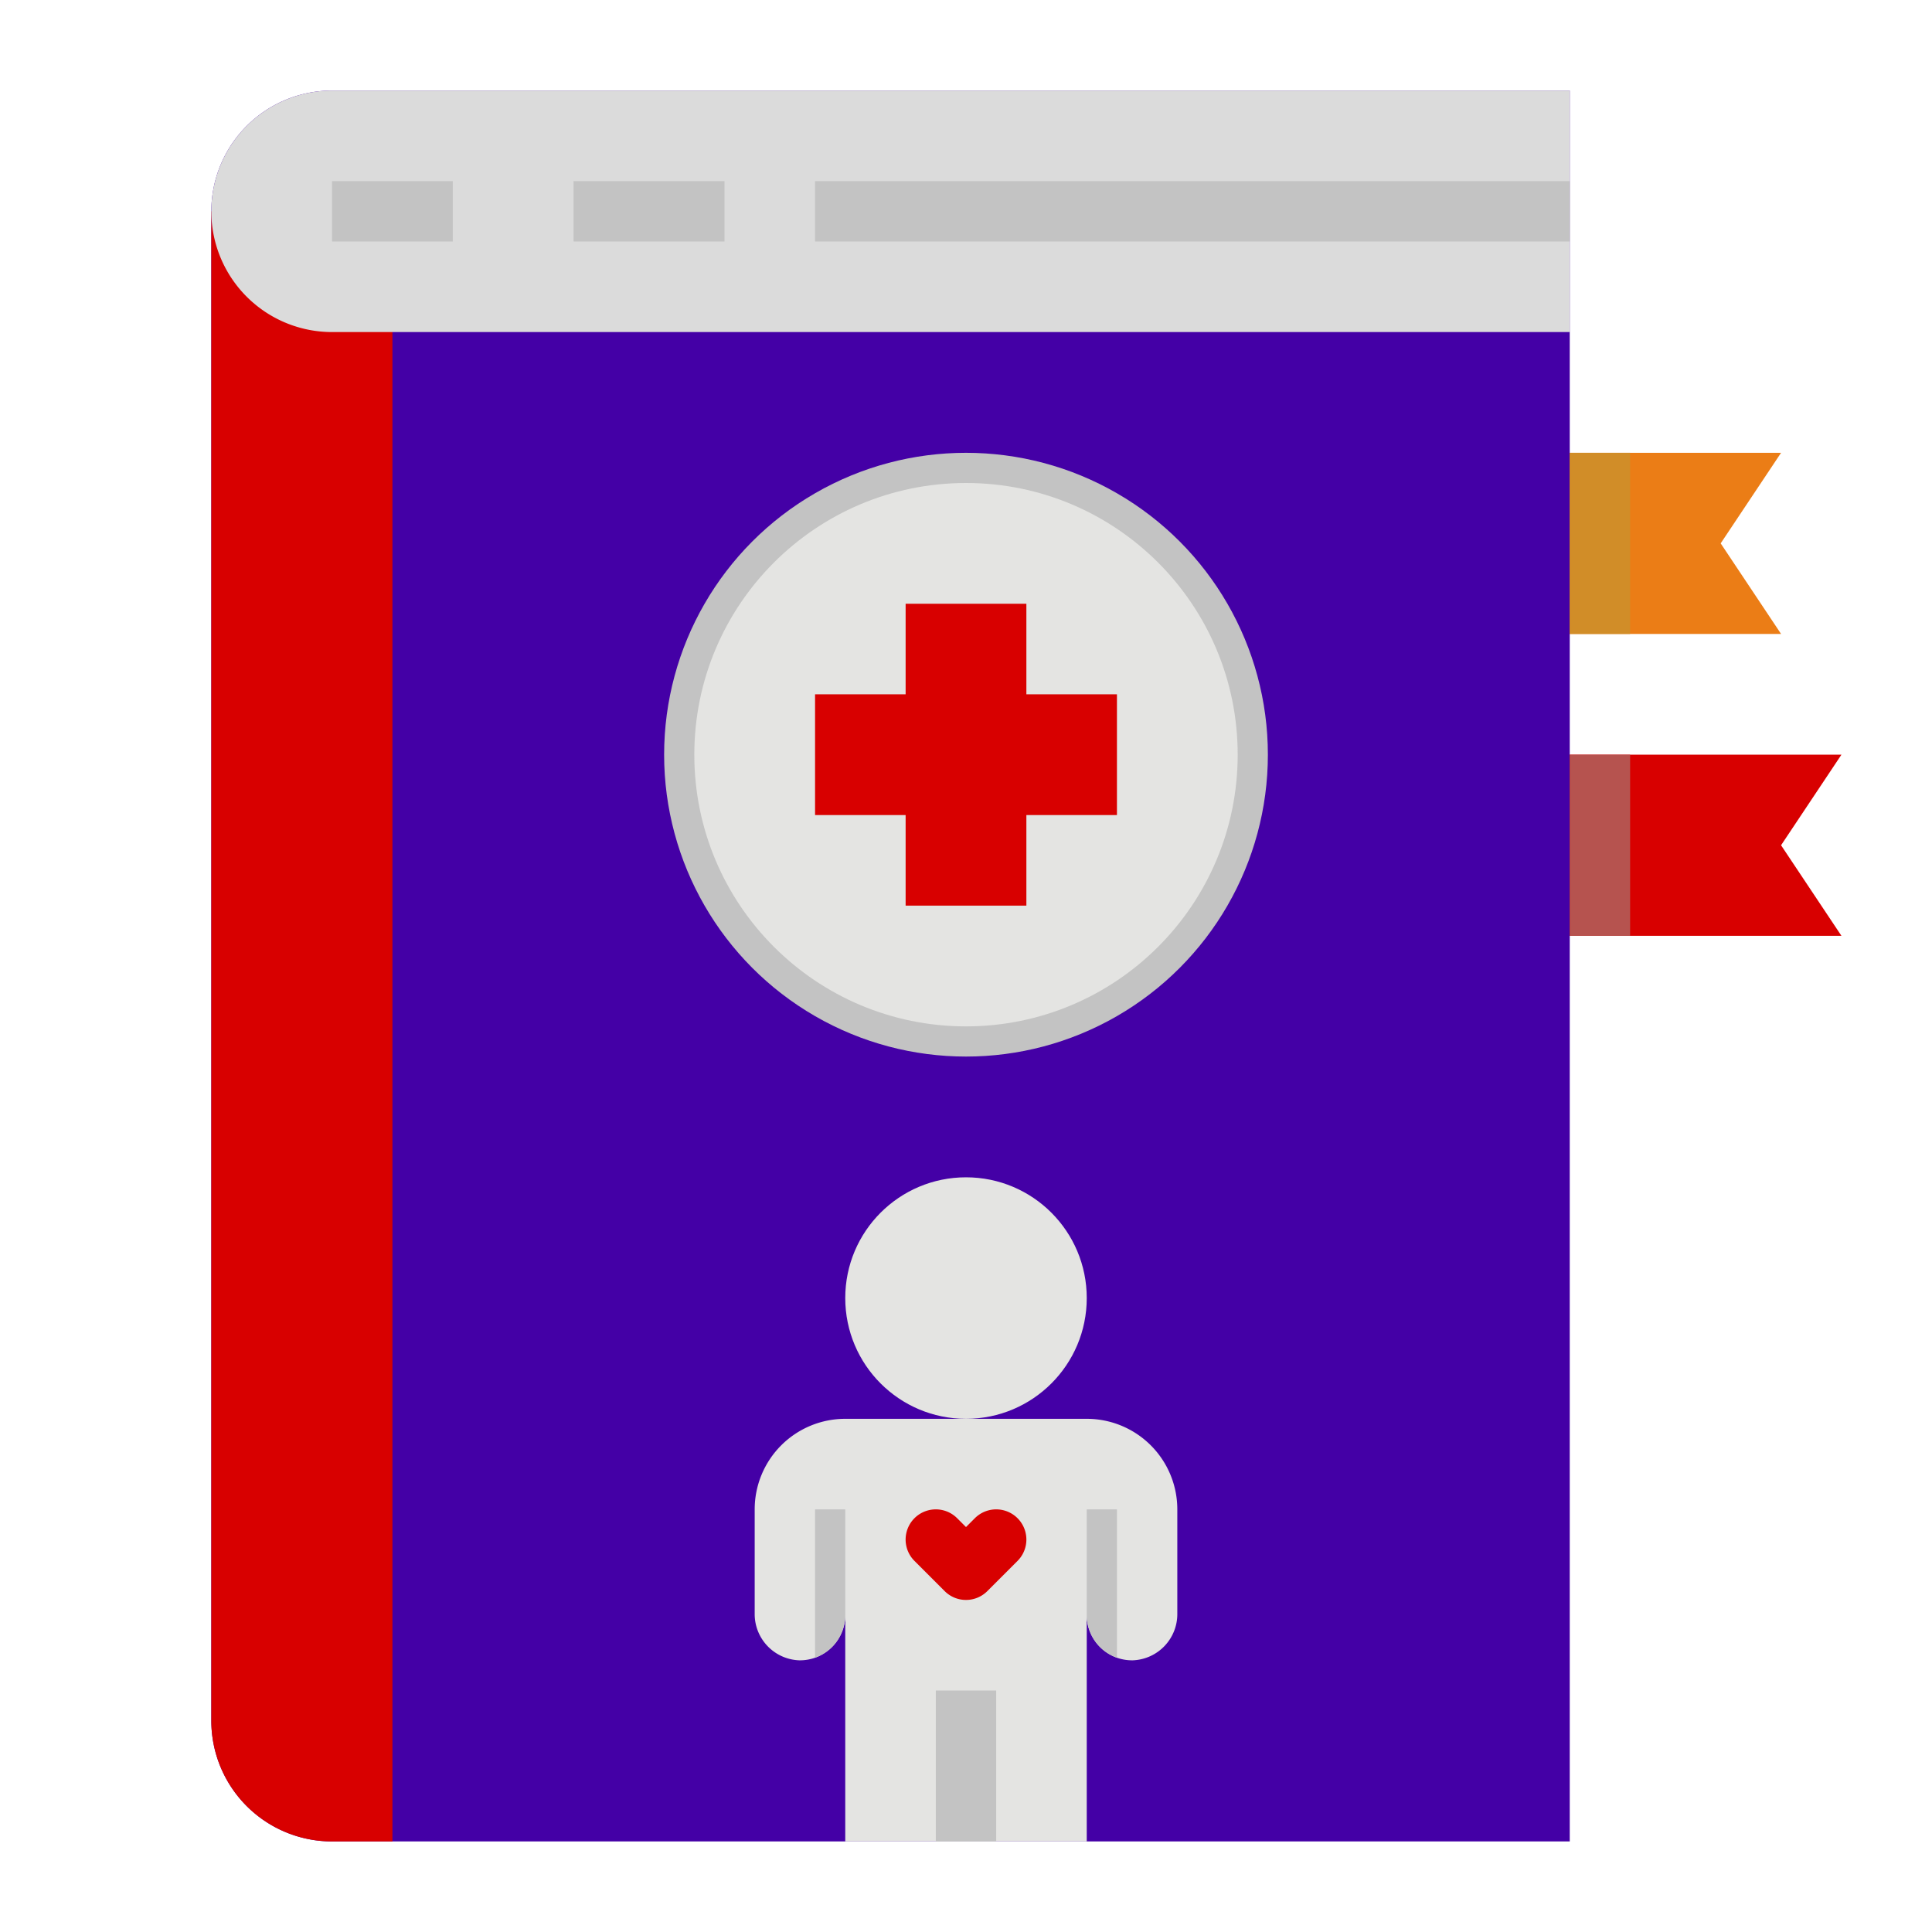 <?xml version="1.0"?>
<svg xmlns="http://www.w3.org/2000/svg" height="512px" viewBox="0 0 512 512" width="512px" class=""><g><g id="flat"><path d="m488 248h-80v-48h80l-16 24z" fill="#dc4d41" data-original="#DC4D41" class="" style="fill:#D80000" data-old_color="#dc4d41"/><path d="m472 168h-64v-48h64l-16 24z" fill="#ea9d2d" data-original="#EA9D2D" class="active-path" style="fill:#EB7D16" data-old_color="#ea9d2d"/><path d="m88 24h328a0 0 0 0 1 0 0v464a0 0 0 0 1 0 0h-328a32 32 0 0 1 -32-32v-400a32 32 0 0 1 32-32z" fill="#029532" data-original="#029532" class="" style="fill:#4400A6" data-old_color="#029532"/><path d="m104 488v-432h-48v400a32 32 0 0 0 32 32z" fill="#027e2a" data-original="#027E2A" class="" style="fill:#D80000" data-old_color="#027e2a"/><circle cx="256" cy="200" fill="#c3c3c3" r="80" data-original="#C3C3C3" class=""/><circle cx="256" cy="200" fill="#e4e4e2" r="72" data-original="#E4E4E2" class=""/><path d="m88 24h328v64h-328a32 32 0 0 1 -32-32 32 32 0 0 1 32-32z" fill="#dbdbdb" data-original="#DBDBDB" class=""/><g fill="#c3c3c3"><path d="m216 48h200v16h-200z" data-original="#C3C3C3" class=""/><path d="m88 48h32v16h-32z" data-original="#C3C3C3" class=""/><path d="m152 48h40v16h-40z" data-original="#C3C3C3" class=""/></g><path d="m296 184h-24v-24h-32v24h-24v32h24v24h32v-24h24z" fill="#027e2a" data-original="#027E2A" class="" style="fill:#D80000" data-old_color="#027e2a"/><path d="m288 376h-64a24 24 0 0 0 -24 24v27.6a12.262 12.262 0 0 0 11.775 12.4 12 12 0 0 0 12.225-12v60h64v-60a12 12 0 0 0 12.225 12 12.262 12.262 0 0 0 11.775-12.4v-27.6a24 24 0 0 0 -24-24z" fill="#e4e4e2" data-original="#E4E4E2" class=""/><circle cx="256" cy="344" fill="#e4e4e2" r="32" data-original="#E4E4E2" class=""/><path d="m224 400v28a11.985 11.985 0 0 1 -8 11.31v-39.31z" fill="#c3c3c3" data-original="#C3C3C3" class=""/><path d="m296 400v39.31a11.985 11.985 0 0 1 -8-11.31v-28z" fill="#c3c3c3" data-original="#C3C3C3" class=""/><path d="m248 448h16v40h-16z" fill="#c3c3c3" data-original="#C3C3C3" class=""/><path d="m256 424a7.974 7.974 0 0 1 -5.657-2.343l-8-8a8 8 0 0 1 11.314-11.314l2.343 2.344 2.343-2.344a8 8 0 0 1 11.314 11.314l-8 8a7.974 7.974 0 0 1 -5.657 2.343z" fill="#dc4d41" data-original="#DC4D41" class="" style="fill:#D80000" data-old_color="#dc4d41"/><path d="m416 200h16v48h-16z" fill="#b6534f" data-original="#B6534F"/><path d="m416 120h16v48h-16z" fill="#d18d28" data-original="#D18D28" class="" style="fill:#D18D28"/></g></g> </svg>
